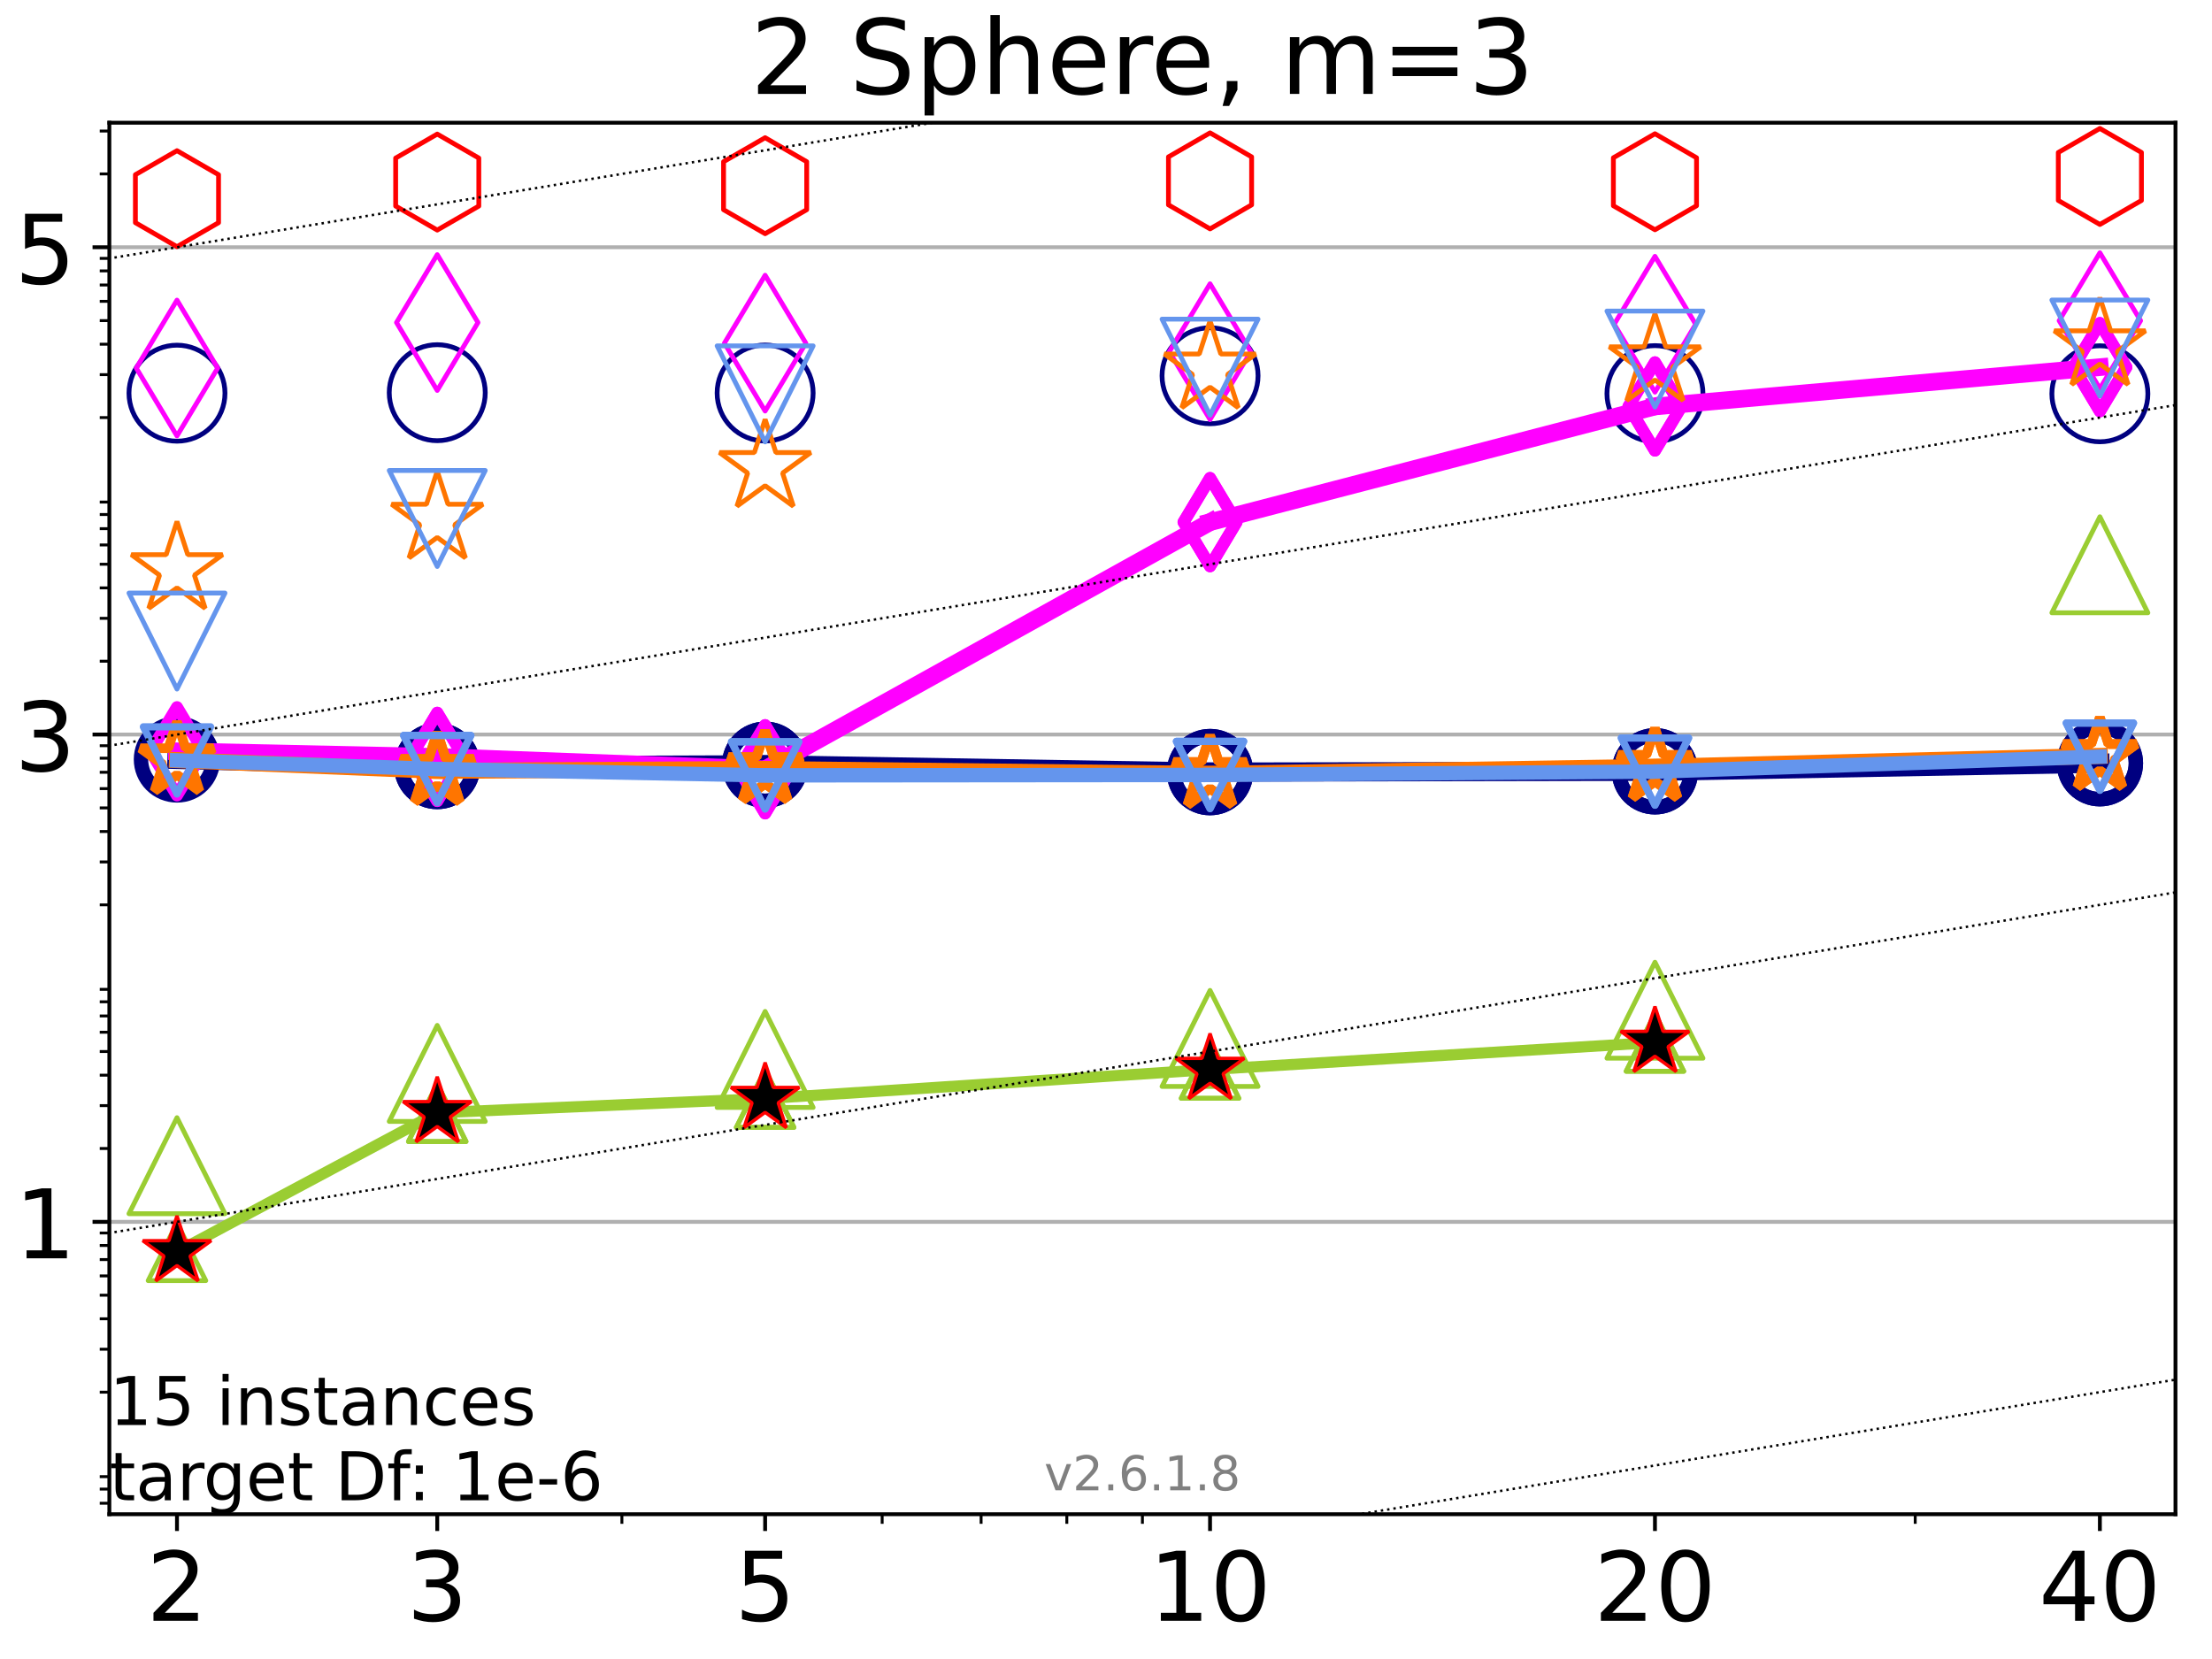 <?xml version="1.0" encoding="utf-8" standalone="no"?>
<!DOCTYPE svg PUBLIC "-//W3C//DTD SVG 1.1//EN"
  "http://www.w3.org/Graphics/SVG/1.1/DTD/svg11.dtd">
<!-- Created with matplotlib (https://matplotlib.org/) -->
<svg height="345.6pt" version="1.1" viewBox="0 0 460.8 345.6" width="460.8pt" xmlns="http://www.w3.org/2000/svg" xmlns:xlink="http://www.w3.org/1999/xlink">
 <defs>
  <style type="text/css">*{stroke-linecap:butt;stroke-linejoin:round;}</style>
 </defs>
 <g id="figure_1">
  <g id="patch_1">
   <path d="M 0 345.6 
L 460.8 345.6 
L 460.8 0 
L 0 0 
z
" style="fill:#ffffff;"/>
  </g>
  <g id="axes_1">
   <g id="patch_2">
    <path d="M 22.78 315.44 
L 453.192 315.44 
L 453.192 25.56 
L 22.78 25.56 
z
" style="fill:#ffffff;"/>
   </g>
   <g id="matplotlib.axis_1">
    <g id="xtick_1">
     <g id="line2d_1">
      <defs>
       <path d="M 0 0 
L 0 3.5 
" id="m6a645e5653" style="stroke:#000000;stroke-width:0.8;"/>
      </defs>
      <g>
       <use style="stroke:#000000;stroke-width:0.8;" x="36.868" xlink:href="#m6a645e5653" y="315.44"/>
      </g>
     </g>
     <g id="text_1">
      <!-- 2 -->
      <g transform="translate(30.506 337.637)scale(0.2 -0.2)">
       <defs>
        <path d="M 19.188 8.297 
L 53.609 8.297 
L 53.609 0 
L 7.328 0 
L 7.328 8.297 
Q 12.938 14.109 22.625 23.891 
Q 32.328 33.688 34.812 36.531 
Q 39.547 41.844 41.422 45.531 
Q 43.312 49.219 43.312 52.781 
Q 43.312 58.594 39.234 62.25 
Q 35.156 65.922 28.609 65.922 
Q 23.969 65.922 18.812 64.312 
Q 13.672 62.703 7.812 59.422 
L 7.812 69.391 
Q 13.766 71.781 18.938 73 
Q 24.125 74.219 28.422 74.219 
Q 39.75 74.219 46.484 68.547 
Q 53.219 62.891 53.219 53.422 
Q 53.219 48.922 51.531 44.891 
Q 49.859 40.875 45.406 35.406 
Q 44.188 33.984 37.641 27.219 
Q 31.109 20.453 19.188 8.297 
z
" id="DejaVuSans-50"/>
       </defs>
       <use xlink:href="#DejaVuSans-50"/>
      </g>
     </g>
    </g>
    <g id="xtick_2">
     <g id="line2d_2">
      <g>
       <use style="stroke:#000000;stroke-width:0.8;" x="91.085" xlink:href="#m6a645e5653" y="315.44"/>
      </g>
     </g>
     <g id="text_2">
      <!-- 3 -->
      <g transform="translate(84.723 337.637)scale(0.2 -0.2)">
       <defs>
        <path d="M 40.578 39.312 
Q 47.656 37.797 51.625 33 
Q 55.609 28.219 55.609 21.188 
Q 55.609 10.406 48.188 4.484 
Q 40.766 -1.422 27.094 -1.422 
Q 22.516 -1.422 17.656 -0.516 
Q 12.797 0.391 7.625 2.203 
L 7.625 11.719 
Q 11.719 9.328 16.594 8.109 
Q 21.484 6.891 26.812 6.891 
Q 36.078 6.891 40.938 10.547 
Q 45.797 14.203 45.797 21.188 
Q 45.797 27.641 41.281 31.266 
Q 36.766 34.906 28.719 34.906 
L 20.219 34.906 
L 20.219 43.016 
L 29.109 43.016 
Q 36.375 43.016 40.234 45.922 
Q 44.094 48.828 44.094 54.297 
Q 44.094 59.906 40.109 62.906 
Q 36.141 65.922 28.719 65.922 
Q 24.656 65.922 20.016 65.031 
Q 15.375 64.156 9.812 62.312 
L 9.812 71.094 
Q 15.438 72.656 20.344 73.438 
Q 25.25 74.219 29.594 74.219 
Q 40.828 74.219 47.359 69.109 
Q 53.906 64.016 53.906 55.328 
Q 53.906 49.266 50.438 45.094 
Q 46.969 40.922 40.578 39.312 
z
" id="DejaVuSans-51"/>
       </defs>
       <use xlink:href="#DejaVuSans-51"/>
      </g>
     </g>
    </g>
    <g id="xtick_3">
     <g id="line2d_3">
      <g>
       <use style="stroke:#000000;stroke-width:0.8;" x="159.39" xlink:href="#m6a645e5653" y="315.44"/>
      </g>
     </g>
     <g id="text_3">
      <!-- 5 -->
      <g transform="translate(153.028 337.637)scale(0.2 -0.2)">
       <defs>
        <path d="M 10.797 72.906 
L 49.516 72.906 
L 49.516 64.594 
L 19.828 64.594 
L 19.828 46.734 
Q 21.969 47.469 24.109 47.828 
Q 26.266 48.188 28.422 48.188 
Q 40.625 48.188 47.75 41.5 
Q 54.891 34.812 54.891 23.391 
Q 54.891 11.625 47.562 5.094 
Q 40.234 -1.422 26.906 -1.422 
Q 22.312 -1.422 17.547 -0.641 
Q 12.797 0.141 7.719 1.703 
L 7.719 11.625 
Q 12.109 9.234 16.797 8.062 
Q 21.484 6.891 26.703 6.891 
Q 35.156 6.891 40.078 11.328 
Q 45.016 15.766 45.016 23.391 
Q 45.016 31 40.078 35.438 
Q 35.156 39.891 26.703 39.891 
Q 22.75 39.891 18.812 39.016 
Q 14.891 38.141 10.797 36.281 
z
" id="DejaVuSans-53"/>
       </defs>
       <use xlink:href="#DejaVuSans-53"/>
      </g>
     </g>
    </g>
    <g id="xtick_4">
     <g id="line2d_4">
      <g>
       <use style="stroke:#000000;stroke-width:0.8;" x="252.074" xlink:href="#m6a645e5653" y="315.44"/>
      </g>
     </g>
     <g id="text_4">
      <!-- 10 -->
      <g transform="translate(239.349 337.637)scale(0.2 -0.2)">
       <defs>
        <path d="M 12.406 8.297 
L 28.516 8.297 
L 28.516 63.922 
L 10.984 60.406 
L 10.984 69.391 
L 28.422 72.906 
L 38.281 72.906 
L 38.281 8.297 
L 54.391 8.297 
L 54.391 0 
L 12.406 0 
z
" id="DejaVuSans-49"/>
        <path d="M 31.781 66.406 
Q 24.172 66.406 20.328 58.906 
Q 16.5 51.422 16.5 36.375 
Q 16.5 21.391 20.328 13.891 
Q 24.172 6.391 31.781 6.391 
Q 39.453 6.391 43.281 13.891 
Q 47.125 21.391 47.125 36.375 
Q 47.125 51.422 43.281 58.906 
Q 39.453 66.406 31.781 66.406 
z
M 31.781 74.219 
Q 44.047 74.219 50.516 64.516 
Q 56.984 54.828 56.984 36.375 
Q 56.984 17.969 50.516 8.266 
Q 44.047 -1.422 31.781 -1.422 
Q 19.531 -1.422 13.062 8.266 
Q 6.594 17.969 6.594 36.375 
Q 6.594 54.828 13.062 64.516 
Q 19.531 74.219 31.781 74.219 
z
" id="DejaVuSans-48"/>
       </defs>
       <use xlink:href="#DejaVuSans-49"/>
       <use x="63.623" xlink:href="#DejaVuSans-48"/>
      </g>
     </g>
    </g>
    <g id="xtick_5">
     <g id="line2d_5">
      <g>
       <use style="stroke:#000000;stroke-width:0.8;" x="344.758" xlink:href="#m6a645e5653" y="315.44"/>
      </g>
     </g>
     <g id="text_5">
      <!-- 20 -->
      <g transform="translate(332.033 337.637)scale(0.2 -0.2)">
       <use xlink:href="#DejaVuSans-50"/>
       <use x="63.623" xlink:href="#DejaVuSans-48"/>
      </g>
     </g>
    </g>
    <g id="xtick_6">
     <g id="line2d_6">
      <g>
       <use style="stroke:#000000;stroke-width:0.8;" x="437.443" xlink:href="#m6a645e5653" y="315.44"/>
      </g>
     </g>
     <g id="text_6">
      <!-- 40 -->
      <g transform="translate(424.718 337.637)scale(0.2 -0.2)">
       <defs>
        <path d="M 37.797 64.312 
L 12.891 25.391 
L 37.797 25.391 
z
M 35.203 72.906 
L 47.609 72.906 
L 47.609 25.391 
L 58.016 25.391 
L 58.016 17.188 
L 47.609 17.188 
L 47.609 0 
L 37.797 0 
L 37.797 17.188 
L 4.891 17.188 
L 4.891 26.703 
z
" id="DejaVuSans-52"/>
       </defs>
       <use xlink:href="#DejaVuSans-52"/>
       <use x="63.623" xlink:href="#DejaVuSans-48"/>
      </g>
     </g>
    </g>
    <g id="xtick_7">
     <g id="line2d_7">
      <defs>
       <path d="M 0 0 
L 0 2 
" id="m9ff5b33e0b" style="stroke:#000000;stroke-width:0.6;"/>
      </defs>
      <g>
       <use style="stroke:#000000;stroke-width:0.6;" x="129.552" xlink:href="#m9ff5b33e0b" y="315.44"/>
      </g>
     </g>
    </g>
    <g id="xtick_8">
     <g id="line2d_8">
      <g>
       <use style="stroke:#000000;stroke-width:0.6;" x="183.769" xlink:href="#m9ff5b33e0b" y="315.44"/>
      </g>
     </g>
    </g>
    <g id="xtick_9">
     <g id="line2d_9">
      <g>
       <use style="stroke:#000000;stroke-width:0.6;" x="204.381" xlink:href="#m9ff5b33e0b" y="315.44"/>
      </g>
     </g>
    </g>
    <g id="xtick_10">
     <g id="line2d_10">
      <g>
       <use style="stroke:#000000;stroke-width:0.6;" x="222.237" xlink:href="#m9ff5b33e0b" y="315.44"/>
      </g>
     </g>
    </g>
    <g id="xtick_11">
     <g id="line2d_11">
      <g>
       <use style="stroke:#000000;stroke-width:0.6;" x="237.986" xlink:href="#m9ff5b33e0b" y="315.44"/>
      </g>
     </g>
    </g>
    <g id="xtick_12">
     <g id="line2d_12">
      <g>
       <use style="stroke:#000000;stroke-width:0.6;" x="398.975" xlink:href="#m9ff5b33e0b" y="315.44"/>
      </g>
     </g>
    </g>
   </g>
   <g id="matplotlib.axis_2">
    <g id="ytick_1">
     <g id="line2d_13">
      <path clip-path="url(#pb970ebd01c)" d="M 22.78 254.533 
L 453.192 254.533 
" style="fill:none;stroke:#b0b0b0;stroke-linecap:square;stroke-width:0.8;"/>
     </g>
     <g id="line2d_14">
      <defs>
       <path d="M 0 0 
L -3.5 0 
" id="m58c5646da5" style="stroke:#000000;stroke-width:0.8;"/>
      </defs>
      <g>
       <use style="stroke:#000000;stroke-width:0.8;" x="22.78" xlink:href="#m58c5646da5" y="254.533"/>
      </g>
     </g>
     <g id="text_7">
      <!-- 1 -->
      <g transform="translate(3.055 262.131)scale(0.2 -0.2)">
       <use xlink:href="#DejaVuSans-49"/>
      </g>
     </g>
    </g>
    <g id="ytick_2">
     <g id="line2d_15">
      <path clip-path="url(#pb970ebd01c)" d="M 22.78 153.021 
L 453.192 153.021 
" style="fill:none;stroke:#b0b0b0;stroke-linecap:square;stroke-width:0.8;"/>
     </g>
     <g id="line2d_16">
      <g>
       <use style="stroke:#000000;stroke-width:0.8;" x="22.78" xlink:href="#m58c5646da5" y="153.021"/>
      </g>
     </g>
     <g id="text_8">
      <!-- 3 -->
      <g transform="translate(3.055 160.62)scale(0.2 -0.2)">
       <use xlink:href="#DejaVuSans-51"/>
      </g>
     </g>
    </g>
    <g id="ytick_3">
     <g id="line2d_17">
      <path clip-path="url(#pb970ebd01c)" d="M 22.78 51.51 
L 453.192 51.51 
" style="fill:none;stroke:#b0b0b0;stroke-linecap:square;stroke-width:0.8;"/>
     </g>
     <g id="line2d_18">
      <g>
       <use style="stroke:#000000;stroke-width:0.8;" x="22.78" xlink:href="#m58c5646da5" y="51.51"/>
      </g>
     </g>
     <g id="text_9">
      <!-- 5 -->
      <g transform="translate(3.055 59.108)scale(0.2 -0.2)">
       <use xlink:href="#DejaVuSans-53"/>
      </g>
     </g>
    </g>
    <g id="ytick_4">
     <g id="line2d_19">
      <defs>
       <path d="M 0 0 
L -2 0 
" id="m03188fba10" style="stroke:#000000;stroke-width:0.6;"/>
      </defs>
      <g>
       <use style="stroke:#000000;stroke-width:0.6;" x="22.78" xlink:href="#m03188fba10" y="313.151"/>
      </g>
     </g>
    </g>
    <g id="ytick_5">
     <g id="line2d_20">
      <g>
       <use style="stroke:#000000;stroke-width:0.6;" x="22.78" xlink:href="#m03188fba10" y="310.208"/>
      </g>
     </g>
    </g>
    <g id="ytick_6">
     <g id="line2d_21">
      <g>
       <use style="stroke:#000000;stroke-width:0.6;" x="22.78" xlink:href="#m03188fba10" y="307.611"/>
      </g>
     </g>
    </g>
    <g id="ytick_7">
     <g id="line2d_22">
      <g>
       <use style="stroke:#000000;stroke-width:0.6;" x="22.78" xlink:href="#m03188fba10" y="290.01"/>
      </g>
     </g>
    </g>
    <g id="ytick_8">
     <g id="line2d_23">
      <g>
       <use style="stroke:#000000;stroke-width:0.6;" x="22.78" xlink:href="#m03188fba10" y="281.072"/>
      </g>
     </g>
    </g>
    <g id="ytick_9">
     <g id="line2d_24">
      <g>
       <use style="stroke:#000000;stroke-width:0.6;" x="22.78" xlink:href="#m03188fba10" y="274.731"/>
      </g>
     </g>
    </g>
    <g id="ytick_10">
     <g id="line2d_25">
      <g>
       <use style="stroke:#000000;stroke-width:0.6;" x="22.78" xlink:href="#m03188fba10" y="269.812"/>
      </g>
     </g>
    </g>
    <g id="ytick_11">
     <g id="line2d_26">
      <g>
       <use style="stroke:#000000;stroke-width:0.6;" x="22.78" xlink:href="#m03188fba10" y="265.793"/>
      </g>
     </g>
    </g>
    <g id="ytick_12">
     <g id="line2d_27">
      <g>
       <use style="stroke:#000000;stroke-width:0.6;" x="22.78" xlink:href="#m03188fba10" y="262.395"/>
      </g>
     </g>
    </g>
    <g id="ytick_13">
     <g id="line2d_28">
      <g>
       <use style="stroke:#000000;stroke-width:0.6;" x="22.78" xlink:href="#m03188fba10" y="259.452"/>
      </g>
     </g>
    </g>
    <g id="ytick_14">
     <g id="line2d_29">
      <g>
       <use style="stroke:#000000;stroke-width:0.6;" x="22.78" xlink:href="#m03188fba10" y="256.856"/>
      </g>
     </g>
    </g>
    <g id="ytick_15">
     <g id="line2d_30">
      <g>
       <use style="stroke:#000000;stroke-width:0.6;" x="22.78" xlink:href="#m03188fba10" y="239.254"/>
      </g>
     </g>
    </g>
    <g id="ytick_16">
     <g id="line2d_31">
      <g>
       <use style="stroke:#000000;stroke-width:0.6;" x="22.78" xlink:href="#m03188fba10" y="230.316"/>
      </g>
     </g>
    </g>
    <g id="ytick_17">
     <g id="line2d_32">
      <g>
       <use style="stroke:#000000;stroke-width:0.6;" x="22.78" xlink:href="#m03188fba10" y="223.975"/>
      </g>
     </g>
    </g>
    <g id="ytick_18">
     <g id="line2d_33">
      <g>
       <use style="stroke:#000000;stroke-width:0.6;" x="22.78" xlink:href="#m03188fba10" y="219.056"/>
      </g>
     </g>
    </g>
    <g id="ytick_19">
     <g id="line2d_34">
      <g>
       <use style="stroke:#000000;stroke-width:0.6;" x="22.78" xlink:href="#m03188fba10" y="215.037"/>
      </g>
     </g>
    </g>
    <g id="ytick_20">
     <g id="line2d_35">
      <g>
       <use style="stroke:#000000;stroke-width:0.6;" x="22.78" xlink:href="#m03188fba10" y="211.639"/>
      </g>
     </g>
    </g>
    <g id="ytick_21">
     <g id="line2d_36">
      <g>
       <use style="stroke:#000000;stroke-width:0.6;" x="22.78" xlink:href="#m03188fba10" y="208.696"/>
      </g>
     </g>
    </g>
    <g id="ytick_22">
     <g id="line2d_37">
      <g>
       <use style="stroke:#000000;stroke-width:0.6;" x="22.78" xlink:href="#m03188fba10" y="206.1"/>
      </g>
     </g>
    </g>
    <g id="ytick_23">
     <g id="line2d_38">
      <g>
       <use style="stroke:#000000;stroke-width:0.6;" x="22.78" xlink:href="#m03188fba10" y="188.498"/>
      </g>
     </g>
    </g>
    <g id="ytick_24">
     <g id="line2d_39">
      <g>
       <use style="stroke:#000000;stroke-width:0.6;" x="22.78" xlink:href="#m03188fba10" y="179.561"/>
      </g>
     </g>
    </g>
    <g id="ytick_25">
     <g id="line2d_40">
      <g>
       <use style="stroke:#000000;stroke-width:0.6;" x="22.78" xlink:href="#m03188fba10" y="173.219"/>
      </g>
     </g>
    </g>
    <g id="ytick_26">
     <g id="line2d_41">
      <g>
       <use style="stroke:#000000;stroke-width:0.6;" x="22.78" xlink:href="#m03188fba10" y="168.3"/>
      </g>
     </g>
    </g>
    <g id="ytick_27">
     <g id="line2d_42">
      <g>
       <use style="stroke:#000000;stroke-width:0.6;" x="22.78" xlink:href="#m03188fba10" y="164.282"/>
      </g>
     </g>
    </g>
    <g id="ytick_28">
     <g id="line2d_43">
      <g>
       <use style="stroke:#000000;stroke-width:0.6;" x="22.78" xlink:href="#m03188fba10" y="160.884"/>
      </g>
     </g>
    </g>
    <g id="ytick_29">
     <g id="line2d_44">
      <g>
       <use style="stroke:#000000;stroke-width:0.6;" x="22.78" xlink:href="#m03188fba10" y="157.94"/>
      </g>
     </g>
    </g>
    <g id="ytick_30">
     <g id="line2d_45">
      <g>
       <use style="stroke:#000000;stroke-width:0.6;" x="22.78" xlink:href="#m03188fba10" y="155.344"/>
      </g>
     </g>
    </g>
    <g id="ytick_31">
     <g id="line2d_46">
      <g>
       <use style="stroke:#000000;stroke-width:0.6;" x="22.78" xlink:href="#m03188fba10" y="137.742"/>
      </g>
     </g>
    </g>
    <g id="ytick_32">
     <g id="line2d_47">
      <g>
       <use style="stroke:#000000;stroke-width:0.6;" x="22.78" xlink:href="#m03188fba10" y="128.805"/>
      </g>
     </g>
    </g>
    <g id="ytick_33">
     <g id="line2d_48">
      <g>
       <use style="stroke:#000000;stroke-width:0.6;" x="22.78" xlink:href="#m03188fba10" y="122.463"/>
      </g>
     </g>
    </g>
    <g id="ytick_34">
     <g id="line2d_49">
      <g>
       <use style="stroke:#000000;stroke-width:0.6;" x="22.78" xlink:href="#m03188fba10" y="117.545"/>
      </g>
     </g>
    </g>
    <g id="ytick_35">
     <g id="line2d_50">
      <g>
       <use style="stroke:#000000;stroke-width:0.6;" x="22.78" xlink:href="#m03188fba10" y="113.526"/>
      </g>
     </g>
    </g>
    <g id="ytick_36">
     <g id="line2d_51">
      <g>
       <use style="stroke:#000000;stroke-width:0.6;" x="22.78" xlink:href="#m03188fba10" y="110.128"/>
      </g>
     </g>
    </g>
    <g id="ytick_37">
     <g id="line2d_52">
      <g>
       <use style="stroke:#000000;stroke-width:0.6;" x="22.78" xlink:href="#m03188fba10" y="107.184"/>
      </g>
     </g>
    </g>
    <g id="ytick_38">
     <g id="line2d_53">
      <g>
       <use style="stroke:#000000;stroke-width:0.6;" x="22.78" xlink:href="#m03188fba10" y="104.588"/>
      </g>
     </g>
    </g>
    <g id="ytick_39">
     <g id="line2d_54">
      <g>
       <use style="stroke:#000000;stroke-width:0.6;" x="22.78" xlink:href="#m03188fba10" y="86.987"/>
      </g>
     </g>
    </g>
    <g id="ytick_40">
     <g id="line2d_55">
      <g>
       <use style="stroke:#000000;stroke-width:0.6;" x="22.78" xlink:href="#m03188fba10" y="78.049"/>
      </g>
     </g>
    </g>
    <g id="ytick_41">
     <g id="line2d_56">
      <g>
       <use style="stroke:#000000;stroke-width:0.6;" x="22.78" xlink:href="#m03188fba10" y="71.708"/>
      </g>
     </g>
    </g>
    <g id="ytick_42">
     <g id="line2d_57">
      <g>
       <use style="stroke:#000000;stroke-width:0.6;" x="22.78" xlink:href="#m03188fba10" y="66.789"/>
      </g>
     </g>
    </g>
    <g id="ytick_43">
     <g id="line2d_58">
      <g>
       <use style="stroke:#000000;stroke-width:0.6;" x="22.78" xlink:href="#m03188fba10" y="62.77"/>
      </g>
     </g>
    </g>
    <g id="ytick_44">
     <g id="line2d_59">
      <g>
       <use style="stroke:#000000;stroke-width:0.6;" x="22.78" xlink:href="#m03188fba10" y="59.372"/>
      </g>
     </g>
    </g>
    <g id="ytick_45">
     <g id="line2d_60">
      <g>
       <use style="stroke:#000000;stroke-width:0.6;" x="22.78" xlink:href="#m03188fba10" y="56.429"/>
      </g>
     </g>
    </g>
    <g id="ytick_46">
     <g id="line2d_61">
      <g>
       <use style="stroke:#000000;stroke-width:0.6;" x="22.78" xlink:href="#m03188fba10" y="53.832"/>
      </g>
     </g>
    </g>
    <g id="ytick_47">
     <g id="line2d_62">
      <g>
       <use style="stroke:#000000;stroke-width:0.6;" x="22.78" xlink:href="#m03188fba10" y="36.231"/>
      </g>
     </g>
    </g>
    <g id="ytick_48">
     <g id="line2d_63">
      <g>
       <use style="stroke:#000000;stroke-width:0.6;" x="22.78" xlink:href="#m03188fba10" y="27.293"/>
      </g>
     </g>
    </g>
   </g>
   <g id="line2d_64">
    <path clip-path="url(#pb970ebd01c)" d="M 36.868 158.198 
L 91.085 159.57 
" style="fill:none;stroke:#000080;stroke-linecap:square;stroke-width:4;"/>
    <defs>
     <path d="M 0 7.5 
C 1.989 7.5 3.897 6.71 5.303 5.303 
C 6.71 3.897 7.5 1.989 7.5 0 
C 7.5 -1.989 6.71 -3.897 5.303 -5.303 
C 3.897 -6.71 1.989 -7.5 0 -7.5 
C -1.989 -7.5 -3.897 -6.71 -5.303 -5.303 
C -6.71 -3.897 -7.5 -1.989 -7.5 0 
C -7.5 1.989 -6.71 3.897 -5.303 5.303 
C -3.897 6.71 -1.989 7.5 0 7.5 
z
" id="m70d1d86901" style="stroke:#000080;stroke-width:3;"/>
    </defs>
    <g clip-path="url(#pb970ebd01c)">
     <use style="fill-opacity:0;stroke:#000080;stroke-width:3;" x="36.868" xlink:href="#m70d1d86901" y="158.198"/>
     <use style="fill-opacity:0;stroke:#000080;stroke-width:3;" x="91.085" xlink:href="#m70d1d86901" y="159.57"/>
    </g>
   </g>
   <g id="line2d_65">
    <path clip-path="url(#pb970ebd01c)" d="M 91.085 159.57 
L 159.39 159.321 
" style="fill:none;stroke:#000080;stroke-linecap:square;stroke-width:4;"/>
    <g clip-path="url(#pb970ebd01c)">
     <use style="fill-opacity:0;stroke:#000080;stroke-width:3;" x="91.085" xlink:href="#m70d1d86901" y="159.57"/>
     <use style="fill-opacity:0;stroke:#000080;stroke-width:3;" x="159.39" xlink:href="#m70d1d86901" y="159.321"/>
    </g>
   </g>
   <g id="line2d_66">
    <path clip-path="url(#pb970ebd01c)" d="M 159.39 159.321 
L 252.074 160.841 
" style="fill:none;stroke:#000080;stroke-linecap:square;stroke-width:4;"/>
    <g clip-path="url(#pb970ebd01c)">
     <use style="fill-opacity:0;stroke:#000080;stroke-width:3;" x="159.39" xlink:href="#m70d1d86901" y="159.321"/>
     <use style="fill-opacity:0;stroke:#000080;stroke-width:3;" x="252.074" xlink:href="#m70d1d86901" y="160.841"/>
    </g>
   </g>
   <g id="line2d_67">
    <path clip-path="url(#pb970ebd01c)" d="M 252.074 160.841 
L 344.758 160.671 
" style="fill:none;stroke:#000080;stroke-linecap:square;stroke-width:4;"/>
    <g clip-path="url(#pb970ebd01c)">
     <use style="fill-opacity:0;stroke:#000080;stroke-width:3;" x="252.074" xlink:href="#m70d1d86901" y="160.841"/>
     <use style="fill-opacity:0;stroke:#000080;stroke-width:3;" x="344.758" xlink:href="#m70d1d86901" y="160.671"/>
    </g>
   </g>
   <g id="line2d_68">
    <path clip-path="url(#pb970ebd01c)" d="M 344.758 160.671 
L 437.443 158.992 
" style="fill:none;stroke:#000080;stroke-linecap:square;stroke-width:4;"/>
    <g clip-path="url(#pb970ebd01c)">
     <use style="fill-opacity:0;stroke:#000080;stroke-width:3;" x="344.758" xlink:href="#m70d1d86901" y="160.671"/>
     <use style="fill-opacity:0;stroke:#000080;stroke-width:3;" x="437.443" xlink:href="#m70d1d86901" y="158.992"/>
    </g>
   </g>
   <g id="line2d_69">
    <path clip-path="url(#pb970ebd01c)" d="M 437.443 158.992 
" style="fill:none;stroke:#000080;stroke-linecap:square;stroke-width:4;"/>
    <g clip-path="url(#pb970ebd01c)">
     <use style="fill-opacity:0;stroke:#000080;stroke-width:3;" x="437.443" xlink:href="#m70d1d86901" y="158.992"/>
    </g>
   </g>
   <g id="line2d_70"/>
   <g id="line2d_71">
    <defs>
     <path d="M 0 10 
C 2.652 10 5.196 8.946 7.071 7.071 
C 8.946 5.196 10 2.652 10 0 
C 10 -2.652 8.946 -5.196 7.071 -7.071 
C 5.196 -8.946 2.652 -10 0 -10 
C -2.652 -10 -5.196 -8.946 -7.071 -7.071 
C -8.946 -5.196 -10 -2.652 -10 0 
C -10 2.652 -8.946 5.196 -7.071 7.071 
C -5.196 8.946 -2.652 10 0 10 
z
" id="m8c7b781936" style="stroke:#000080;"/>
    </defs>
    <g clip-path="url(#pb970ebd01c)">
     <use style="fill-opacity:0;stroke:#000080;" x="36.868" xlink:href="#m8c7b781936" y="81.906"/>
     <use style="fill-opacity:0;stroke:#000080;" x="91.085" xlink:href="#m8c7b781936" y="81.805"/>
     <use style="fill-opacity:0;stroke:#000080;" x="159.39" xlink:href="#m8c7b781936" y="81.872"/>
     <use style="fill-opacity:0;stroke:#000080;" x="252.074" xlink:href="#m8c7b781936" y="78.275"/>
     <use style="fill-opacity:0;stroke:#000080;" x="344.758" xlink:href="#m8c7b781936" y="81.999"/>
     <use style="fill-opacity:0;stroke:#000080;" x="437.443" xlink:href="#m8c7b781936" y="82.03"/>
    </g>
   </g>
   <g id="line2d_72">
    <path clip-path="url(#pb970ebd01c)" d="M 36.868 156.508 
L 91.085 157.675 
" style="fill:none;stroke:#ff00ff;stroke-linecap:square;stroke-width:3.667;"/>
    <defs>
     <path d="M -0 9.192 
L 5.515 0 
L 0 -9.192 
L -5.515 -0 
z
" id="m978fe62529" style="stroke:#ff00ff;stroke-linejoin:miter;stroke-width:2.5;"/>
    </defs>
    <g clip-path="url(#pb970ebd01c)">
     <use style="fill-opacity:0;stroke:#ff00ff;stroke-linejoin:miter;stroke-width:2.5;" x="36.868" xlink:href="#m978fe62529" y="156.508"/>
     <use style="fill-opacity:0;stroke:#ff00ff;stroke-linejoin:miter;stroke-width:2.5;" x="91.085" xlink:href="#m978fe62529" y="157.675"/>
    </g>
   </g>
   <g id="line2d_73">
    <path clip-path="url(#pb970ebd01c)" d="M 91.085 157.675 
L 159.39 160.254 
" style="fill:none;stroke:#ff00ff;stroke-linecap:square;stroke-width:3.667;"/>
    <g clip-path="url(#pb970ebd01c)">
     <use style="fill-opacity:0;stroke:#ff00ff;stroke-linejoin:miter;stroke-width:2.5;" x="91.085" xlink:href="#m978fe62529" y="157.675"/>
     <use style="fill-opacity:0;stroke:#ff00ff;stroke-linejoin:miter;stroke-width:2.5;" x="159.39" xlink:href="#m978fe62529" y="160.254"/>
    </g>
   </g>
   <g id="line2d_74">
    <path clip-path="url(#pb970ebd01c)" d="M 159.39 160.254 
L 252.074 108.769 
" style="fill:none;stroke:#ff00ff;stroke-linecap:square;stroke-width:3.667;"/>
    <g clip-path="url(#pb970ebd01c)">
     <use style="fill-opacity:0;stroke:#ff00ff;stroke-linejoin:miter;stroke-width:2.5;" x="159.39" xlink:href="#m978fe62529" y="160.254"/>
     <use style="fill-opacity:0;stroke:#ff00ff;stroke-linejoin:miter;stroke-width:2.5;" x="252.074" xlink:href="#m978fe62529" y="108.769"/>
    </g>
   </g>
   <g id="line2d_75">
    <path clip-path="url(#pb970ebd01c)" d="M 252.074 108.769 
L 344.758 84.673 
" style="fill:none;stroke:#ff00ff;stroke-linecap:square;stroke-width:3.667;"/>
    <g clip-path="url(#pb970ebd01c)">
     <use style="fill-opacity:0;stroke:#ff00ff;stroke-linejoin:miter;stroke-width:2.5;" x="252.074" xlink:href="#m978fe62529" y="108.769"/>
     <use style="fill-opacity:0;stroke:#ff00ff;stroke-linejoin:miter;stroke-width:2.5;" x="344.758" xlink:href="#m978fe62529" y="84.673"/>
    </g>
   </g>
   <g id="line2d_76">
    <path clip-path="url(#pb970ebd01c)" d="M 344.758 84.673 
L 437.443 76.488 
" style="fill:none;stroke:#ff00ff;stroke-linecap:square;stroke-width:3.667;"/>
    <g clip-path="url(#pb970ebd01c)">
     <use style="fill-opacity:0;stroke:#ff00ff;stroke-linejoin:miter;stroke-width:2.5;" x="344.758" xlink:href="#m978fe62529" y="84.673"/>
     <use style="fill-opacity:0;stroke:#ff00ff;stroke-linejoin:miter;stroke-width:2.5;" x="437.443" xlink:href="#m978fe62529" y="76.488"/>
    </g>
   </g>
   <g id="line2d_77">
    <path clip-path="url(#pb970ebd01c)" d="M 437.443 76.488 
" style="fill:none;stroke:#ff00ff;stroke-linecap:square;stroke-width:3.667;"/>
    <g clip-path="url(#pb970ebd01c)">
     <use style="fill-opacity:0;stroke:#ff00ff;stroke-linejoin:miter;stroke-width:2.5;" x="437.443" xlink:href="#m978fe62529" y="76.488"/>
    </g>
   </g>
   <g id="line2d_78"/>
   <g id="line2d_79">
    <defs>
     <path d="M -0 14.142 
L 8.485 0 
L -0 -14.142 
L -8.485 -0 
z
" id="mc030458b3c" style="stroke:#ff00ff;stroke-linejoin:miter;"/>
    </defs>
    <g clip-path="url(#pb970ebd01c)">
     <use style="fill-opacity:0;stroke:#ff00ff;stroke-linejoin:miter;" x="36.868" xlink:href="#mc030458b3c" y="76.669"/>
     <use style="fill-opacity:0;stroke:#ff00ff;stroke-linejoin:miter;" x="91.085" xlink:href="#mc030458b3c" y="67.191"/>
     <use style="fill-opacity:0;stroke:#ff00ff;stroke-linejoin:miter;" x="159.39" xlink:href="#mc030458b3c" y="71.484"/>
     <use style="fill-opacity:0;stroke:#ff00ff;stroke-linejoin:miter;" x="252.074" xlink:href="#mc030458b3c" y="73.262"/>
     <use style="fill-opacity:0;stroke:#ff00ff;stroke-linejoin:miter;" x="344.758" xlink:href="#mc030458b3c" y="67.545"/>
     <use style="fill-opacity:0;stroke:#ff00ff;stroke-linejoin:miter;" x="437.443" xlink:href="#mc030458b3c" y="66.802"/>
    </g>
   </g>
   <g id="line2d_80">
    <path clip-path="url(#pb970ebd01c)" d="M 36.868 158.342 
L 91.085 160.577 
" style="fill:none;stroke:#ff7500;stroke-linecap:square;stroke-width:3.333;"/>
    <defs>
     <path d="M 0 -8 
L -1.796 -2.472 
L -7.608 -2.472 
L -2.906 0.944 
L -4.702 6.472 
L -0 3.056 
L 4.702 6.472 
L 2.906 0.944 
L 7.608 -2.472 
L 1.796 -2.472 
z
" id="m4c1af58b69" style="stroke:#ff7500;stroke-linejoin:bevel;stroke-width:2;"/>
    </defs>
    <g clip-path="url(#pb970ebd01c)">
     <use style="fill-opacity:0;stroke:#ff7500;stroke-linejoin:bevel;stroke-width:2;" x="36.868" xlink:href="#m4c1af58b69" y="158.342"/>
     <use style="fill-opacity:0;stroke:#ff7500;stroke-linejoin:bevel;stroke-width:2;" x="91.085" xlink:href="#m4c1af58b69" y="160.577"/>
    </g>
   </g>
   <g id="line2d_81">
    <path clip-path="url(#pb970ebd01c)" d="M 91.085 160.577 
L 159.39 160.195 
" style="fill:none;stroke:#ff7500;stroke-linecap:square;stroke-width:3.333;"/>
    <g clip-path="url(#pb970ebd01c)">
     <use style="fill-opacity:0;stroke:#ff7500;stroke-linejoin:bevel;stroke-width:2;" x="91.085" xlink:href="#m4c1af58b69" y="160.577"/>
     <use style="fill-opacity:0;stroke:#ff7500;stroke-linejoin:bevel;stroke-width:2;" x="159.39" xlink:href="#m4c1af58b69" y="160.195"/>
    </g>
   </g>
   <g id="line2d_82">
    <path clip-path="url(#pb970ebd01c)" d="M 159.39 160.195 
L 252.074 161.214 
" style="fill:none;stroke:#ff7500;stroke-linecap:square;stroke-width:3.333;"/>
    <g clip-path="url(#pb970ebd01c)">
     <use style="fill-opacity:0;stroke:#ff7500;stroke-linejoin:bevel;stroke-width:2;" x="159.39" xlink:href="#m4c1af58b69" y="160.195"/>
     <use style="fill-opacity:0;stroke:#ff7500;stroke-linejoin:bevel;stroke-width:2;" x="252.074" xlink:href="#m4c1af58b69" y="161.214"/>
    </g>
   </g>
   <g id="line2d_83">
    <path clip-path="url(#pb970ebd01c)" d="M 252.074 161.214 
L 344.758 159.739 
" style="fill:none;stroke:#ff7500;stroke-linecap:square;stroke-width:3.333;"/>
    <g clip-path="url(#pb970ebd01c)">
     <use style="fill-opacity:0;stroke:#ff7500;stroke-linejoin:bevel;stroke-width:2;" x="252.074" xlink:href="#m4c1af58b69" y="161.214"/>
     <use style="fill-opacity:0;stroke:#ff7500;stroke-linejoin:bevel;stroke-width:2;" x="344.758" xlink:href="#m4c1af58b69" y="159.739"/>
    </g>
   </g>
   <g id="line2d_84">
    <path clip-path="url(#pb970ebd01c)" d="M 344.758 159.739 
L 437.443 157.471 
" style="fill:none;stroke:#ff7500;stroke-linecap:square;stroke-width:3.333;"/>
    <g clip-path="url(#pb970ebd01c)">
     <use style="fill-opacity:0;stroke:#ff7500;stroke-linejoin:bevel;stroke-width:2;" x="344.758" xlink:href="#m4c1af58b69" y="159.739"/>
     <use style="fill-opacity:0;stroke:#ff7500;stroke-linejoin:bevel;stroke-width:2;" x="437.443" xlink:href="#m4c1af58b69" y="157.471"/>
    </g>
   </g>
   <g id="line2d_85">
    <path clip-path="url(#pb970ebd01c)" d="M 437.443 157.471 
" style="fill:none;stroke:#ff7500;stroke-linecap:square;stroke-width:3.333;"/>
    <g clip-path="url(#pb970ebd01c)">
     <use style="fill-opacity:0;stroke:#ff7500;stroke-linejoin:bevel;stroke-width:2;" x="437.443" xlink:href="#m4c1af58b69" y="157.471"/>
    </g>
   </g>
   <g id="line2d_86"/>
   <g id="line2d_87">
    <defs>
     <path d="M 0 -10 
L -2.245 -3.09 
L -9.511 -3.09 
L -3.633 1.18 
L -5.878 8.09 
L -0 3.82 
L 5.878 8.09 
L 3.633 1.18 
L 9.511 -3.09 
L 2.245 -3.09 
z
" id="m0cd7011353" style="stroke:#ff7500;stroke-linejoin:bevel;"/>
    </defs>
    <g clip-path="url(#pb970ebd01c)">
     <use style="fill-opacity:0;stroke:#ff7500;stroke-linejoin:bevel;" x="36.868" xlink:href="#m0cd7011353" y="118.636"/>
     <use style="fill-opacity:0;stroke:#ff7500;stroke-linejoin:bevel;" x="91.085" xlink:href="#m0cd7011353" y="108.137"/>
     <use style="fill-opacity:0;stroke:#ff7500;stroke-linejoin:bevel;" x="159.39" xlink:href="#m0cd7011353" y="97.364"/>
     <use style="fill-opacity:0;stroke:#ff7500;stroke-linejoin:bevel;" x="252.074" xlink:href="#m0cd7011353" y="76.839"/>
     <use style="fill-opacity:0;stroke:#ff7500;stroke-linejoin:bevel;" x="344.758" xlink:href="#m0cd7011353" y="75.334"/>
     <use style="fill-opacity:0;stroke:#ff7500;stroke-linejoin:bevel;" x="437.443" xlink:href="#m0cd7011353" y="72.008"/>
    </g>
   </g>
   <g id="line2d_88">
    <path clip-path="url(#pb970ebd01c)" d="M 36.868 158.407 
L 91.085 160.205 
" style="fill:none;stroke:#6495ed;stroke-linecap:square;stroke-width:3;"/>
    <defs>
     <path d="M -0 7 
L 7 -7 
L -7 -7 
z
" id="m5b66444d09" style="stroke:#6495ed;stroke-linejoin:miter;stroke-width:1.5;"/>
    </defs>
    <g clip-path="url(#pb970ebd01c)">
     <use style="fill-opacity:0;stroke:#6495ed;stroke-linejoin:miter;stroke-width:1.5;" x="36.868" xlink:href="#m5b66444d09" y="158.407"/>
     <use style="fill-opacity:0;stroke:#6495ed;stroke-linejoin:miter;stroke-width:1.5;" x="91.085" xlink:href="#m5b66444d09" y="160.205"/>
    </g>
   </g>
   <g id="line2d_89">
    <path clip-path="url(#pb970ebd01c)" d="M 91.085 160.205 
L 159.39 161.52 
" style="fill:none;stroke:#6495ed;stroke-linecap:square;stroke-width:3;"/>
    <g clip-path="url(#pb970ebd01c)">
     <use style="fill-opacity:0;stroke:#6495ed;stroke-linejoin:miter;stroke-width:1.5;" x="91.085" xlink:href="#m5b66444d09" y="160.205"/>
     <use style="fill-opacity:0;stroke:#6495ed;stroke-linejoin:miter;stroke-width:1.5;" x="159.39" xlink:href="#m5b66444d09" y="161.52"/>
    </g>
   </g>
   <g id="line2d_90">
    <path clip-path="url(#pb970ebd01c)" d="M 159.39 161.52 
L 252.074 161.438 
" style="fill:none;stroke:#6495ed;stroke-linecap:square;stroke-width:3;"/>
    <g clip-path="url(#pb970ebd01c)">
     <use style="fill-opacity:0;stroke:#6495ed;stroke-linejoin:miter;stroke-width:1.5;" x="159.39" xlink:href="#m5b66444d09" y="161.52"/>
     <use style="fill-opacity:0;stroke:#6495ed;stroke-linejoin:miter;stroke-width:1.5;" x="252.074" xlink:href="#m5b66444d09" y="161.438"/>
    </g>
   </g>
   <g id="line2d_91">
    <path clip-path="url(#pb970ebd01c)" d="M 252.074 161.438 
L 344.758 160.731 
" style="fill:none;stroke:#6495ed;stroke-linecap:square;stroke-width:3;"/>
    <g clip-path="url(#pb970ebd01c)">
     <use style="fill-opacity:0;stroke:#6495ed;stroke-linejoin:miter;stroke-width:1.5;" x="252.074" xlink:href="#m5b66444d09" y="161.438"/>
     <use style="fill-opacity:0;stroke:#6495ed;stroke-linejoin:miter;stroke-width:1.5;" x="344.758" xlink:href="#m5b66444d09" y="160.731"/>
    </g>
   </g>
   <g id="line2d_92">
    <path clip-path="url(#pb970ebd01c)" d="M 344.758 160.731 
L 437.443 157.622 
" style="fill:none;stroke:#6495ed;stroke-linecap:square;stroke-width:3;"/>
    <g clip-path="url(#pb970ebd01c)">
     <use style="fill-opacity:0;stroke:#6495ed;stroke-linejoin:miter;stroke-width:1.5;" x="344.758" xlink:href="#m5b66444d09" y="160.731"/>
     <use style="fill-opacity:0;stroke:#6495ed;stroke-linejoin:miter;stroke-width:1.5;" x="437.443" xlink:href="#m5b66444d09" y="157.622"/>
    </g>
   </g>
   <g id="line2d_93">
    <path clip-path="url(#pb970ebd01c)" d="M 437.443 157.622 
" style="fill:none;stroke:#6495ed;stroke-linecap:square;stroke-width:3;"/>
    <g clip-path="url(#pb970ebd01c)">
     <use style="fill-opacity:0;stroke:#6495ed;stroke-linejoin:miter;stroke-width:1.5;" x="437.443" xlink:href="#m5b66444d09" y="157.622"/>
    </g>
   </g>
   <g id="line2d_94"/>
   <g id="line2d_95">
    <defs>
     <path d="M -0 10 
L 10 -10 
L -10 -10 
z
" id="ma66b258e25" style="stroke:#6495ed;stroke-linejoin:miter;"/>
    </defs>
    <g clip-path="url(#pb970ebd01c)">
     <use style="fill-opacity:0;stroke:#6495ed;stroke-linejoin:miter;" x="36.868" xlink:href="#ma66b258e25" y="133.545"/>
     <use style="fill-opacity:0;stroke:#6495ed;stroke-linejoin:miter;" x="91.085" xlink:href="#ma66b258e25" y="108.009"/>
     <use style="fill-opacity:0;stroke:#6495ed;stroke-linejoin:miter;" x="159.39" xlink:href="#ma66b258e25" y="82.054"/>
     <use style="fill-opacity:0;stroke:#6495ed;stroke-linejoin:miter;" x="252.074" xlink:href="#ma66b258e25" y="76.484"/>
     <use style="fill-opacity:0;stroke:#6495ed;stroke-linejoin:miter;" x="344.758" xlink:href="#ma66b258e25" y="74.797"/>
     <use style="fill-opacity:0;stroke:#6495ed;stroke-linejoin:miter;" x="437.443" xlink:href="#ma66b258e25" y="72.503"/>
    </g>
   </g>
   <g id="line2d_96"/>
   <g id="line2d_97">
    <defs>
     <path d="M 0 -10 
L -8.66 -5 
L -8.66 5 
L -0 10 
L 8.66 5 
L 8.66 -5 
z
" id="mf69ef7a713" style="stroke:#ff0000;stroke-linejoin:miter;"/>
    </defs>
    <g clip-path="url(#pb970ebd01c)">
     <use style="fill-opacity:0;stroke:#ff0000;stroke-linejoin:miter;" x="36.868" xlink:href="#mf69ef7a713" y="41.39"/>
     <use style="fill-opacity:0;stroke:#ff0000;stroke-linejoin:miter;" x="91.085" xlink:href="#mf69ef7a713" y="37.93"/>
     <use style="fill-opacity:0;stroke:#ff0000;stroke-linejoin:miter;" x="159.39" xlink:href="#mf69ef7a713" y="38.684"/>
     <use style="fill-opacity:0;stroke:#ff0000;stroke-linejoin:miter;" x="252.074" xlink:href="#mf69ef7a713" y="37.679"/>
     <use style="fill-opacity:0;stroke:#ff0000;stroke-linejoin:miter;" x="344.758" xlink:href="#mf69ef7a713" y="37.864"/>
     <use style="fill-opacity:0;stroke:#ff0000;stroke-linejoin:miter;" x="437.443" xlink:href="#mf69ef7a713" y="36.761"/>
    </g>
   </g>
   <g id="line2d_98">
    <path clip-path="url(#pb970ebd01c)" d="M 36.868 260.777 
L 91.085 231.802 
" style="fill:none;stroke:#9acd32;stroke-linecap:square;stroke-width:2.333;"/>
    <defs>
     <path d="M 0 -6 
L -6 6 
L 6 6 
z
" id="m3c9e51fbd2" style="stroke:#9acd32;stroke-linejoin:miter;"/>
    </defs>
    <g clip-path="url(#pb970ebd01c)">
     <use style="fill-opacity:0;stroke:#9acd32;stroke-linejoin:miter;" x="36.868" xlink:href="#m3c9e51fbd2" y="260.777"/>
     <use style="fill-opacity:0;stroke:#9acd32;stroke-linejoin:miter;" x="91.085" xlink:href="#m3c9e51fbd2" y="231.802"/>
    </g>
   </g>
   <g id="line2d_99">
    <path clip-path="url(#pb970ebd01c)" d="M 91.085 231.802 
L 159.39 228.857 
" style="fill:none;stroke:#9acd32;stroke-linecap:square;stroke-width:2.333;"/>
    <g clip-path="url(#pb970ebd01c)">
     <use style="fill-opacity:0;stroke:#9acd32;stroke-linejoin:miter;" x="91.085" xlink:href="#m3c9e51fbd2" y="231.802"/>
     <use style="fill-opacity:0;stroke:#9acd32;stroke-linejoin:miter;" x="159.39" xlink:href="#m3c9e51fbd2" y="228.857"/>
    </g>
   </g>
   <g id="line2d_100">
    <path clip-path="url(#pb970ebd01c)" d="M 159.39 228.857 
L 252.074 222.795 
" style="fill:none;stroke:#9acd32;stroke-linecap:square;stroke-width:2.333;"/>
    <g clip-path="url(#pb970ebd01c)">
     <use style="fill-opacity:0;stroke:#9acd32;stroke-linejoin:miter;" x="159.39" xlink:href="#m3c9e51fbd2" y="228.857"/>
     <use style="fill-opacity:0;stroke:#9acd32;stroke-linejoin:miter;" x="252.074" xlink:href="#m3c9e51fbd2" y="222.795"/>
    </g>
   </g>
   <g id="line2d_101">
    <path clip-path="url(#pb970ebd01c)" d="M 252.074 222.795 
L 344.758 217.167 
" style="fill:none;stroke:#9acd32;stroke-linecap:square;stroke-width:2.333;"/>
    <g clip-path="url(#pb970ebd01c)">
     <use style="fill-opacity:0;stroke:#9acd32;stroke-linejoin:miter;" x="252.074" xlink:href="#m3c9e51fbd2" y="222.795"/>
     <use style="fill-opacity:0;stroke:#9acd32;stroke-linejoin:miter;" x="344.758" xlink:href="#m3c9e51fbd2" y="217.167"/>
    </g>
   </g>
   <g id="line2d_102">
    <path clip-path="url(#pb970ebd01c)" d="M 344.758 217.167 
" style="fill:none;stroke:#9acd32;stroke-linecap:square;stroke-width:2.333;"/>
    <g clip-path="url(#pb970ebd01c)">
     <use style="fill-opacity:0;stroke:#9acd32;stroke-linejoin:miter;" x="344.758" xlink:href="#m3c9e51fbd2" y="217.167"/>
    </g>
   </g>
   <g id="line2d_103"/>
   <g id="line2d_104">
    <defs>
     <path d="M 0 -10 
L -10 10 
L 10 10 
z
" id="m5e4df4eb44" style="stroke:#9acd32;stroke-linejoin:miter;"/>
    </defs>
    <g clip-path="url(#pb970ebd01c)">
     <use style="fill-opacity:0;stroke:#9acd32;stroke-linejoin:miter;" x="36.868" xlink:href="#m5e4df4eb44" y="242.836"/>
     <use style="fill-opacity:0;stroke:#9acd32;stroke-linejoin:miter;" x="91.085" xlink:href="#m5e4df4eb44" y="223.611"/>
     <use style="fill-opacity:0;stroke:#9acd32;stroke-linejoin:miter;" x="159.39" xlink:href="#m5e4df4eb44" y="220.703"/>
     <use style="fill-opacity:0;stroke:#9acd32;stroke-linejoin:miter;" x="252.074" xlink:href="#m5e4df4eb44" y="216.323"/>
     <use style="fill-opacity:0;stroke:#9acd32;stroke-linejoin:miter;" x="344.758" xlink:href="#m5e4df4eb44" y="210.444"/>
     <use style="fill-opacity:0;stroke:#9acd32;stroke-linejoin:miter;" x="437.443" xlink:href="#m5e4df4eb44" y="117.651"/>
    </g>
   </g>
   <g id="line2d_105">
    <defs>
     <path d="M 0 -7.5 
L -1.684 -2.318 
L -7.133 -2.318 
L -2.725 0.885 
L -4.408 6.068 
L -0 2.865 
L 4.408 6.068 
L 2.725 0.885 
L 7.133 -2.318 
L 1.684 -2.318 
z
" id="mec3e553c5b" style="stroke:#ff0000;stroke-linejoin:bevel;stroke-width:0.7;"/>
    </defs>
    <g clip-path="url(#pb970ebd01c)">
     <use style="stroke:#ff0000;stroke-linejoin:bevel;stroke-width:0.7;" x="36.868" xlink:href="#mec3e553c5b" y="260.777"/>
     <use style="stroke:#ff0000;stroke-linejoin:bevel;stroke-width:0.7;" x="91.085" xlink:href="#mec3e553c5b" y="231.802"/>
     <use style="stroke:#ff0000;stroke-linejoin:bevel;stroke-width:0.7;" x="159.39" xlink:href="#mec3e553c5b" y="228.857"/>
     <use style="stroke:#ff0000;stroke-linejoin:bevel;stroke-width:0.7;" x="252.074" xlink:href="#mec3e553c5b" y="222.795"/>
     <use style="stroke:#ff0000;stroke-linejoin:bevel;stroke-width:0.7;" x="344.758" xlink:href="#mec3e553c5b" y="217.167"/>
    </g>
   </g>
   <g id="line2d_106">
    <path clip-path="url(#pb970ebd01c)" d="M 94.16 346.6 
L 461.8 285.995 
" style="fill:none;stroke:#000000;stroke-dasharray:0.5,0.825;stroke-dashoffset:0;stroke-width:0.5;"/>
   </g>
   <g id="line2d_107">
    <path clip-path="url(#pb970ebd01c)" d="M -1 260.776 
L 461.8 184.483 
" style="fill:none;stroke:#000000;stroke-dasharray:0.5,0.825;stroke-dashoffset:0;stroke-width:0.5;"/>
   </g>
   <g id="line2d_108">
    <path clip-path="url(#pb970ebd01c)" d="M -1 159.264 
L 461.8 82.971 
" style="fill:none;stroke:#000000;stroke-dasharray:0.5,0.825;stroke-dashoffset:0;stroke-width:0.5;"/>
   </g>
   <g id="line2d_109">
    <path clip-path="url(#pb970ebd01c)" d="M -1 57.752 
L 355.399 -1 
" style="fill:none;stroke:#000000;stroke-dasharray:0.5,0.825;stroke-dashoffset:0;stroke-width:0.5;"/>
   </g>
   <g id="line2d_110">
    <path clip-path="url(#pb970ebd01c)" style="fill:none;stroke:#000000;stroke-dasharray:0.5,0.825;stroke-dashoffset:0;stroke-width:0.5;"/>
   </g>
   <g id="patch_3">
    <path d="M 22.78 315.44 
L 22.78 25.56 
" style="fill:none;stroke:#000000;stroke-linecap:square;stroke-linejoin:miter;stroke-width:0.8;"/>
   </g>
   <g id="patch_4">
    <path d="M 453.192 315.44 
L 453.192 25.56 
" style="fill:none;stroke:#000000;stroke-linecap:square;stroke-linejoin:miter;stroke-width:0.8;"/>
   </g>
   <g id="patch_5">
    <path d="M 22.78 315.44 
L 453.192 315.44 
" style="fill:none;stroke:#000000;stroke-linecap:square;stroke-linejoin:miter;stroke-width:0.8;"/>
   </g>
   <g id="patch_6">
    <path d="M 22.78 25.56 
L 453.192 25.56 
" style="fill:none;stroke:#000000;stroke-linecap:square;stroke-linejoin:miter;stroke-width:0.8;"/>
   </g>
   <g id="text_10">
    <!-- 15 instances -->
    <g transform="translate(22.78 296.851)scale(0.14 -0.14)">
     <defs>
      <path id="DejaVuSans-32"/>
      <path d="M 9.422 54.688 
L 18.406 54.688 
L 18.406 0 
L 9.422 0 
z
M 9.422 75.984 
L 18.406 75.984 
L 18.406 64.594 
L 9.422 64.594 
z
" id="DejaVuSans-105"/>
      <path d="M 54.891 33.016 
L 54.891 0 
L 45.906 0 
L 45.906 32.719 
Q 45.906 40.484 42.875 44.328 
Q 39.844 48.188 33.797 48.188 
Q 26.516 48.188 22.312 43.547 
Q 18.109 38.922 18.109 30.906 
L 18.109 0 
L 9.078 0 
L 9.078 54.688 
L 18.109 54.688 
L 18.109 46.188 
Q 21.344 51.125 25.703 53.562 
Q 30.078 56 35.797 56 
Q 45.219 56 50.047 50.172 
Q 54.891 44.344 54.891 33.016 
z
" id="DejaVuSans-110"/>
      <path d="M 44.281 53.078 
L 44.281 44.578 
Q 40.484 46.531 36.375 47.5 
Q 32.281 48.484 27.875 48.484 
Q 21.188 48.484 17.844 46.438 
Q 14.5 44.391 14.5 40.281 
Q 14.5 37.156 16.891 35.375 
Q 19.281 33.594 26.516 31.984 
L 29.594 31.297 
Q 39.156 29.25 43.188 25.516 
Q 47.219 21.781 47.219 15.094 
Q 47.219 7.469 41.188 3.016 
Q 35.156 -1.422 24.609 -1.422 
Q 20.219 -1.422 15.453 -0.562 
Q 10.688 0.297 5.422 2 
L 5.422 11.281 
Q 10.406 8.688 15.234 7.391 
Q 20.062 6.109 24.812 6.109 
Q 31.156 6.109 34.562 8.281 
Q 37.984 10.453 37.984 14.406 
Q 37.984 18.062 35.516 20.016 
Q 33.062 21.969 24.703 23.781 
L 21.578 24.516 
Q 13.234 26.266 9.516 29.906 
Q 5.812 33.547 5.812 39.891 
Q 5.812 47.609 11.281 51.797 
Q 16.75 56 26.812 56 
Q 31.781 56 36.172 55.266 
Q 40.578 54.547 44.281 53.078 
z
" id="DejaVuSans-115"/>
      <path d="M 18.312 70.219 
L 18.312 54.688 
L 36.812 54.688 
L 36.812 47.703 
L 18.312 47.703 
L 18.312 18.016 
Q 18.312 11.328 20.141 9.422 
Q 21.969 7.516 27.594 7.516 
L 36.812 7.516 
L 36.812 0 
L 27.594 0 
Q 17.188 0 13.234 3.875 
Q 9.281 7.766 9.281 18.016 
L 9.281 47.703 
L 2.688 47.703 
L 2.688 54.688 
L 9.281 54.688 
L 9.281 70.219 
z
" id="DejaVuSans-116"/>
      <path d="M 34.281 27.484 
Q 23.391 27.484 19.188 25 
Q 14.984 22.516 14.984 16.5 
Q 14.984 11.719 18.141 8.906 
Q 21.297 6.109 26.703 6.109 
Q 34.188 6.109 38.703 11.406 
Q 43.219 16.703 43.219 25.484 
L 43.219 27.484 
z
M 52.203 31.203 
L 52.203 0 
L 43.219 0 
L 43.219 8.297 
Q 40.141 3.328 35.547 0.953 
Q 30.953 -1.422 24.312 -1.422 
Q 15.922 -1.422 10.953 3.297 
Q 6 8.016 6 15.922 
Q 6 25.141 12.172 29.828 
Q 18.359 34.516 30.609 34.516 
L 43.219 34.516 
L 43.219 35.406 
Q 43.219 41.609 39.141 45 
Q 35.062 48.391 27.688 48.391 
Q 23 48.391 18.547 47.266 
Q 14.109 46.141 10.016 43.891 
L 10.016 52.203 
Q 14.938 54.109 19.578 55.047 
Q 24.219 56 28.609 56 
Q 40.484 56 46.344 49.844 
Q 52.203 43.703 52.203 31.203 
z
" id="DejaVuSans-97"/>
      <path d="M 48.781 52.594 
L 48.781 44.188 
Q 44.969 46.297 41.141 47.344 
Q 37.312 48.391 33.406 48.391 
Q 24.656 48.391 19.812 42.844 
Q 14.984 37.312 14.984 27.297 
Q 14.984 17.281 19.812 11.734 
Q 24.656 6.203 33.406 6.203 
Q 37.312 6.203 41.141 7.25 
Q 44.969 8.297 48.781 10.406 
L 48.781 2.094 
Q 45.016 0.344 40.984 -0.531 
Q 36.969 -1.422 32.422 -1.422 
Q 20.062 -1.422 12.781 6.344 
Q 5.516 14.109 5.516 27.297 
Q 5.516 40.672 12.859 48.328 
Q 20.219 56 33.016 56 
Q 37.156 56 41.109 55.141 
Q 45.062 54.297 48.781 52.594 
z
" id="DejaVuSans-99"/>
      <path d="M 56.203 29.594 
L 56.203 25.203 
L 14.891 25.203 
Q 15.484 15.922 20.484 11.062 
Q 25.484 6.203 34.422 6.203 
Q 39.594 6.203 44.453 7.469 
Q 49.312 8.734 54.109 11.281 
L 54.109 2.781 
Q 49.266 0.734 44.188 -0.344 
Q 39.109 -1.422 33.891 -1.422 
Q 20.797 -1.422 13.156 6.188 
Q 5.516 13.812 5.516 26.812 
Q 5.516 40.234 12.766 48.109 
Q 20.016 56 32.328 56 
Q 43.359 56 49.781 48.891 
Q 56.203 41.797 56.203 29.594 
z
M 47.219 32.234 
Q 47.125 39.594 43.094 43.984 
Q 39.062 48.391 32.422 48.391 
Q 24.906 48.391 20.391 44.141 
Q 15.875 39.891 15.188 32.172 
z
" id="DejaVuSans-101"/>
     </defs>
     <use xlink:href="#DejaVuSans-49"/>
     <use x="63.623" xlink:href="#DejaVuSans-53"/>
     <use x="127.246" xlink:href="#DejaVuSans-32"/>
     <use x="159.033" xlink:href="#DejaVuSans-105"/>
     <use x="186.816" xlink:href="#DejaVuSans-110"/>
     <use x="250.195" xlink:href="#DejaVuSans-115"/>
     <use x="302.295" xlink:href="#DejaVuSans-116"/>
     <use x="341.504" xlink:href="#DejaVuSans-97"/>
     <use x="402.783" xlink:href="#DejaVuSans-110"/>
     <use x="466.162" xlink:href="#DejaVuSans-99"/>
     <use x="521.143" xlink:href="#DejaVuSans-101"/>
     <use x="582.666" xlink:href="#DejaVuSans-115"/>
    </g>
    <!-- target Df: 1e-6 -->
    <g transform="translate(22.78 312.528)scale(0.14 -0.14)">
     <defs>
      <path d="M 41.109 46.297 
Q 39.594 47.172 37.812 47.578 
Q 36.031 48 33.891 48 
Q 26.266 48 22.188 43.047 
Q 18.109 38.094 18.109 28.812 
L 18.109 0 
L 9.078 0 
L 9.078 54.688 
L 18.109 54.688 
L 18.109 46.188 
Q 20.953 51.172 25.484 53.578 
Q 30.031 56 36.531 56 
Q 37.453 56 38.578 55.875 
Q 39.703 55.766 41.062 55.516 
z
" id="DejaVuSans-114"/>
      <path d="M 45.406 27.984 
Q 45.406 37.75 41.375 43.109 
Q 37.359 48.484 30.078 48.484 
Q 22.859 48.484 18.828 43.109 
Q 14.797 37.75 14.797 27.984 
Q 14.797 18.266 18.828 12.891 
Q 22.859 7.516 30.078 7.516 
Q 37.359 7.516 41.375 12.891 
Q 45.406 18.266 45.406 27.984 
z
M 54.391 6.781 
Q 54.391 -7.172 48.188 -13.984 
Q 42 -20.797 29.203 -20.797 
Q 24.469 -20.797 20.266 -20.094 
Q 16.062 -19.391 12.109 -17.922 
L 12.109 -9.188 
Q 16.062 -11.328 19.922 -12.344 
Q 23.781 -13.375 27.781 -13.375 
Q 36.625 -13.375 41.016 -8.766 
Q 45.406 -4.156 45.406 5.172 
L 45.406 9.625 
Q 42.625 4.781 38.281 2.391 
Q 33.938 0 27.875 0 
Q 17.828 0 11.672 7.656 
Q 5.516 15.328 5.516 27.984 
Q 5.516 40.672 11.672 48.328 
Q 17.828 56 27.875 56 
Q 33.938 56 38.281 53.609 
Q 42.625 51.219 45.406 46.391 
L 45.406 54.688 
L 54.391 54.688 
z
" id="DejaVuSans-103"/>
      <path d="M 19.672 64.797 
L 19.672 8.109 
L 31.594 8.109 
Q 46.688 8.109 53.688 14.938 
Q 60.688 21.781 60.688 36.531 
Q 60.688 51.172 53.688 57.984 
Q 46.688 64.797 31.594 64.797 
z
M 9.812 72.906 
L 30.078 72.906 
Q 51.266 72.906 61.172 64.094 
Q 71.094 55.281 71.094 36.531 
Q 71.094 17.672 61.125 8.828 
Q 51.172 0 30.078 0 
L 9.812 0 
z
" id="DejaVuSans-68"/>
      <path d="M 37.109 75.984 
L 37.109 68.5 
L 28.516 68.5 
Q 23.688 68.5 21.797 66.547 
Q 19.922 64.594 19.922 59.516 
L 19.922 54.688 
L 34.719 54.688 
L 34.719 47.703 
L 19.922 47.703 
L 19.922 0 
L 10.891 0 
L 10.891 47.703 
L 2.297 47.703 
L 2.297 54.688 
L 10.891 54.688 
L 10.891 58.5 
Q 10.891 67.625 15.141 71.797 
Q 19.391 75.984 28.609 75.984 
z
" id="DejaVuSans-102"/>
      <path d="M 11.719 12.406 
L 22.016 12.406 
L 22.016 0 
L 11.719 0 
z
M 11.719 51.703 
L 22.016 51.703 
L 22.016 39.312 
L 11.719 39.312 
z
" id="DejaVuSans-58"/>
      <path d="M 4.891 31.391 
L 31.203 31.391 
L 31.203 23.391 
L 4.891 23.391 
z
" id="DejaVuSans-45"/>
      <path d="M 33.016 40.375 
Q 26.375 40.375 22.484 35.828 
Q 18.609 31.297 18.609 23.391 
Q 18.609 15.531 22.484 10.953 
Q 26.375 6.391 33.016 6.391 
Q 39.656 6.391 43.531 10.953 
Q 47.406 15.531 47.406 23.391 
Q 47.406 31.297 43.531 35.828 
Q 39.656 40.375 33.016 40.375 
z
M 52.594 71.297 
L 52.594 62.312 
Q 48.875 64.062 45.094 64.984 
Q 41.312 65.922 37.594 65.922 
Q 27.828 65.922 22.672 59.328 
Q 17.531 52.734 16.797 39.406 
Q 19.672 43.656 24.016 45.922 
Q 28.375 48.188 33.594 48.188 
Q 44.578 48.188 50.953 41.516 
Q 57.328 34.859 57.328 23.391 
Q 57.328 12.156 50.688 5.359 
Q 44.047 -1.422 33.016 -1.422 
Q 20.359 -1.422 13.672 8.266 
Q 6.984 17.969 6.984 36.375 
Q 6.984 53.656 15.188 63.938 
Q 23.391 74.219 37.203 74.219 
Q 40.922 74.219 44.703 73.484 
Q 48.484 72.75 52.594 71.297 
z
" id="DejaVuSans-54"/>
     </defs>
     <use xlink:href="#DejaVuSans-116"/>
     <use x="39.209" xlink:href="#DejaVuSans-97"/>
     <use x="100.488" xlink:href="#DejaVuSans-114"/>
     <use x="139.852" xlink:href="#DejaVuSans-103"/>
     <use x="203.328" xlink:href="#DejaVuSans-101"/>
     <use x="264.852" xlink:href="#DejaVuSans-116"/>
     <use x="304.061" xlink:href="#DejaVuSans-32"/>
     <use x="335.848" xlink:href="#DejaVuSans-68"/>
     <use x="412.85" xlink:href="#DejaVuSans-102"/>
     <use x="444.43" xlink:href="#DejaVuSans-58"/>
     <use x="478.121" xlink:href="#DejaVuSans-32"/>
     <use x="509.908" xlink:href="#DejaVuSans-49"/>
     <use x="573.531" xlink:href="#DejaVuSans-101"/>
     <use x="635.055" xlink:href="#DejaVuSans-45"/>
     <use x="671.139" xlink:href="#DejaVuSans-54"/>
    </g>
   </g>
   <g id="text_11">
    <!-- v2.6.1.8 -->
    <g style="fill:#808080;" transform="translate(217.534 310.462)scale(0.1 -0.1)">
     <defs>
      <path d="M 2.984 54.688 
L 12.5 54.688 
L 29.594 8.797 
L 46.688 54.688 
L 56.203 54.688 
L 35.688 0 
L 23.484 0 
z
" id="DejaVuSans-118"/>
      <path d="M 10.688 12.406 
L 21 12.406 
L 21 0 
L 10.688 0 
z
" id="DejaVuSans-46"/>
      <path d="M 31.781 34.625 
Q 24.75 34.625 20.719 30.859 
Q 16.703 27.094 16.703 20.516 
Q 16.703 13.922 20.719 10.156 
Q 24.75 6.391 31.781 6.391 
Q 38.812 6.391 42.859 10.172 
Q 46.922 13.969 46.922 20.516 
Q 46.922 27.094 42.891 30.859 
Q 38.875 34.625 31.781 34.625 
z
M 21.922 38.812 
Q 15.578 40.375 12.031 44.719 
Q 8.5 49.078 8.5 55.328 
Q 8.5 64.062 14.719 69.141 
Q 20.953 74.219 31.781 74.219 
Q 42.672 74.219 48.875 69.141 
Q 55.078 64.062 55.078 55.328 
Q 55.078 49.078 51.531 44.719 
Q 48 40.375 41.703 38.812 
Q 48.828 37.156 52.797 32.312 
Q 56.781 27.484 56.781 20.516 
Q 56.781 9.906 50.312 4.234 
Q 43.844 -1.422 31.781 -1.422 
Q 19.734 -1.422 13.25 4.234 
Q 6.781 9.906 6.781 20.516 
Q 6.781 27.484 10.781 32.312 
Q 14.797 37.156 21.922 38.812 
z
M 18.312 54.391 
Q 18.312 48.734 21.844 45.562 
Q 25.391 42.391 31.781 42.391 
Q 38.141 42.391 41.719 45.562 
Q 45.312 48.734 45.312 54.391 
Q 45.312 60.062 41.719 63.234 
Q 38.141 66.406 31.781 66.406 
Q 25.391 66.406 21.844 63.234 
Q 18.312 60.062 18.312 54.391 
z
" id="DejaVuSans-56"/>
     </defs>
     <use xlink:href="#DejaVuSans-118"/>
     <use x="59.18" xlink:href="#DejaVuSans-50"/>
     <use x="122.803" xlink:href="#DejaVuSans-46"/>
     <use x="154.59" xlink:href="#DejaVuSans-54"/>
     <use x="218.213" xlink:href="#DejaVuSans-46"/>
     <use x="250" xlink:href="#DejaVuSans-49"/>
     <use x="313.623" xlink:href="#DejaVuSans-46"/>
     <use x="345.41" xlink:href="#DejaVuSans-56"/>
    </g>
   </g>
   <g id="text_12">
    <!-- 2 Sphere, m=3 -->
    <g transform="translate(156.331 19.56)scale(0.216 -0.216)">
     <defs>
      <path d="M 53.516 70.516 
L 53.516 60.891 
Q 47.906 63.578 42.922 64.891 
Q 37.938 66.219 33.297 66.219 
Q 25.25 66.219 20.875 63.094 
Q 16.5 59.969 16.5 54.203 
Q 16.5 49.359 19.406 46.891 
Q 22.312 44.438 30.422 42.922 
L 36.375 41.703 
Q 47.406 39.594 52.656 34.297 
Q 57.906 29 57.906 20.125 
Q 57.906 9.516 50.797 4.047 
Q 43.703 -1.422 29.984 -1.422 
Q 24.812 -1.422 18.969 -0.25 
Q 13.141 0.922 6.891 3.219 
L 6.891 13.375 
Q 12.891 10.016 18.656 8.297 
Q 24.422 6.594 29.984 6.594 
Q 38.422 6.594 43.016 9.906 
Q 47.609 13.234 47.609 19.391 
Q 47.609 24.75 44.312 27.781 
Q 41.016 30.812 33.5 32.328 
L 27.484 33.5 
Q 16.453 35.688 11.516 40.375 
Q 6.594 45.062 6.594 53.422 
Q 6.594 63.094 13.406 68.656 
Q 20.219 74.219 32.172 74.219 
Q 37.312 74.219 42.625 73.281 
Q 47.953 72.359 53.516 70.516 
z
" id="DejaVuSans-83"/>
      <path d="M 18.109 8.203 
L 18.109 -20.797 
L 9.078 -20.797 
L 9.078 54.688 
L 18.109 54.688 
L 18.109 46.391 
Q 20.953 51.266 25.266 53.625 
Q 29.594 56 35.594 56 
Q 45.562 56 51.781 48.094 
Q 58.016 40.188 58.016 27.297 
Q 58.016 14.406 51.781 6.484 
Q 45.562 -1.422 35.594 -1.422 
Q 29.594 -1.422 25.266 0.953 
Q 20.953 3.328 18.109 8.203 
z
M 48.688 27.297 
Q 48.688 37.203 44.609 42.844 
Q 40.531 48.484 33.406 48.484 
Q 26.266 48.484 22.188 42.844 
Q 18.109 37.203 18.109 27.297 
Q 18.109 17.391 22.188 11.75 
Q 26.266 6.109 33.406 6.109 
Q 40.531 6.109 44.609 11.75 
Q 48.688 17.391 48.688 27.297 
z
" id="DejaVuSans-112"/>
      <path d="M 54.891 33.016 
L 54.891 0 
L 45.906 0 
L 45.906 32.719 
Q 45.906 40.484 42.875 44.328 
Q 39.844 48.188 33.797 48.188 
Q 26.516 48.188 22.312 43.547 
Q 18.109 38.922 18.109 30.906 
L 18.109 0 
L 9.078 0 
L 9.078 75.984 
L 18.109 75.984 
L 18.109 46.188 
Q 21.344 51.125 25.703 53.562 
Q 30.078 56 35.797 56 
Q 45.219 56 50.047 50.172 
Q 54.891 44.344 54.891 33.016 
z
" id="DejaVuSans-104"/>
      <path d="M 11.719 12.406 
L 22.016 12.406 
L 22.016 4 
L 14.016 -11.625 
L 7.719 -11.625 
L 11.719 4 
z
" id="DejaVuSans-44"/>
      <path d="M 52 44.188 
Q 55.375 50.25 60.062 53.125 
Q 64.75 56 71.094 56 
Q 79.641 56 84.281 50.016 
Q 88.922 44.047 88.922 33.016 
L 88.922 0 
L 79.891 0 
L 79.891 32.719 
Q 79.891 40.578 77.094 44.375 
Q 74.312 48.188 68.609 48.188 
Q 61.625 48.188 57.562 43.547 
Q 53.516 38.922 53.516 30.906 
L 53.516 0 
L 44.484 0 
L 44.484 32.719 
Q 44.484 40.625 41.703 44.406 
Q 38.922 48.188 33.109 48.188 
Q 26.219 48.188 22.156 43.531 
Q 18.109 38.875 18.109 30.906 
L 18.109 0 
L 9.078 0 
L 9.078 54.688 
L 18.109 54.688 
L 18.109 46.188 
Q 21.188 51.219 25.484 53.609 
Q 29.781 56 35.688 56 
Q 41.656 56 45.828 52.969 
Q 50 49.953 52 44.188 
z
" id="DejaVuSans-109"/>
      <path d="M 10.594 45.406 
L 73.188 45.406 
L 73.188 37.203 
L 10.594 37.203 
z
M 10.594 25.484 
L 73.188 25.484 
L 73.188 17.188 
L 10.594 17.188 
z
" id="DejaVuSans-61"/>
     </defs>
     <use xlink:href="#DejaVuSans-50"/>
     <use x="63.623" xlink:href="#DejaVuSans-32"/>
     <use x="95.41" xlink:href="#DejaVuSans-83"/>
     <use x="158.887" xlink:href="#DejaVuSans-112"/>
     <use x="222.363" xlink:href="#DejaVuSans-104"/>
     <use x="285.742" xlink:href="#DejaVuSans-101"/>
     <use x="347.266" xlink:href="#DejaVuSans-114"/>
     <use x="386.129" xlink:href="#DejaVuSans-101"/>
     <use x="447.652" xlink:href="#DejaVuSans-44"/>
     <use x="479.439" xlink:href="#DejaVuSans-32"/>
     <use x="511.227" xlink:href="#DejaVuSans-109"/>
     <use x="608.639" xlink:href="#DejaVuSans-61"/>
     <use x="692.428" xlink:href="#DejaVuSans-51"/>
    </g>
   </g>
  </g>
 </g>
 <defs>
  <clipPath id="pb970ebd01c">
   <rect height="289.88" width="430.412" x="22.78" y="25.56"/>
  </clipPath>
 </defs>
</svg>
